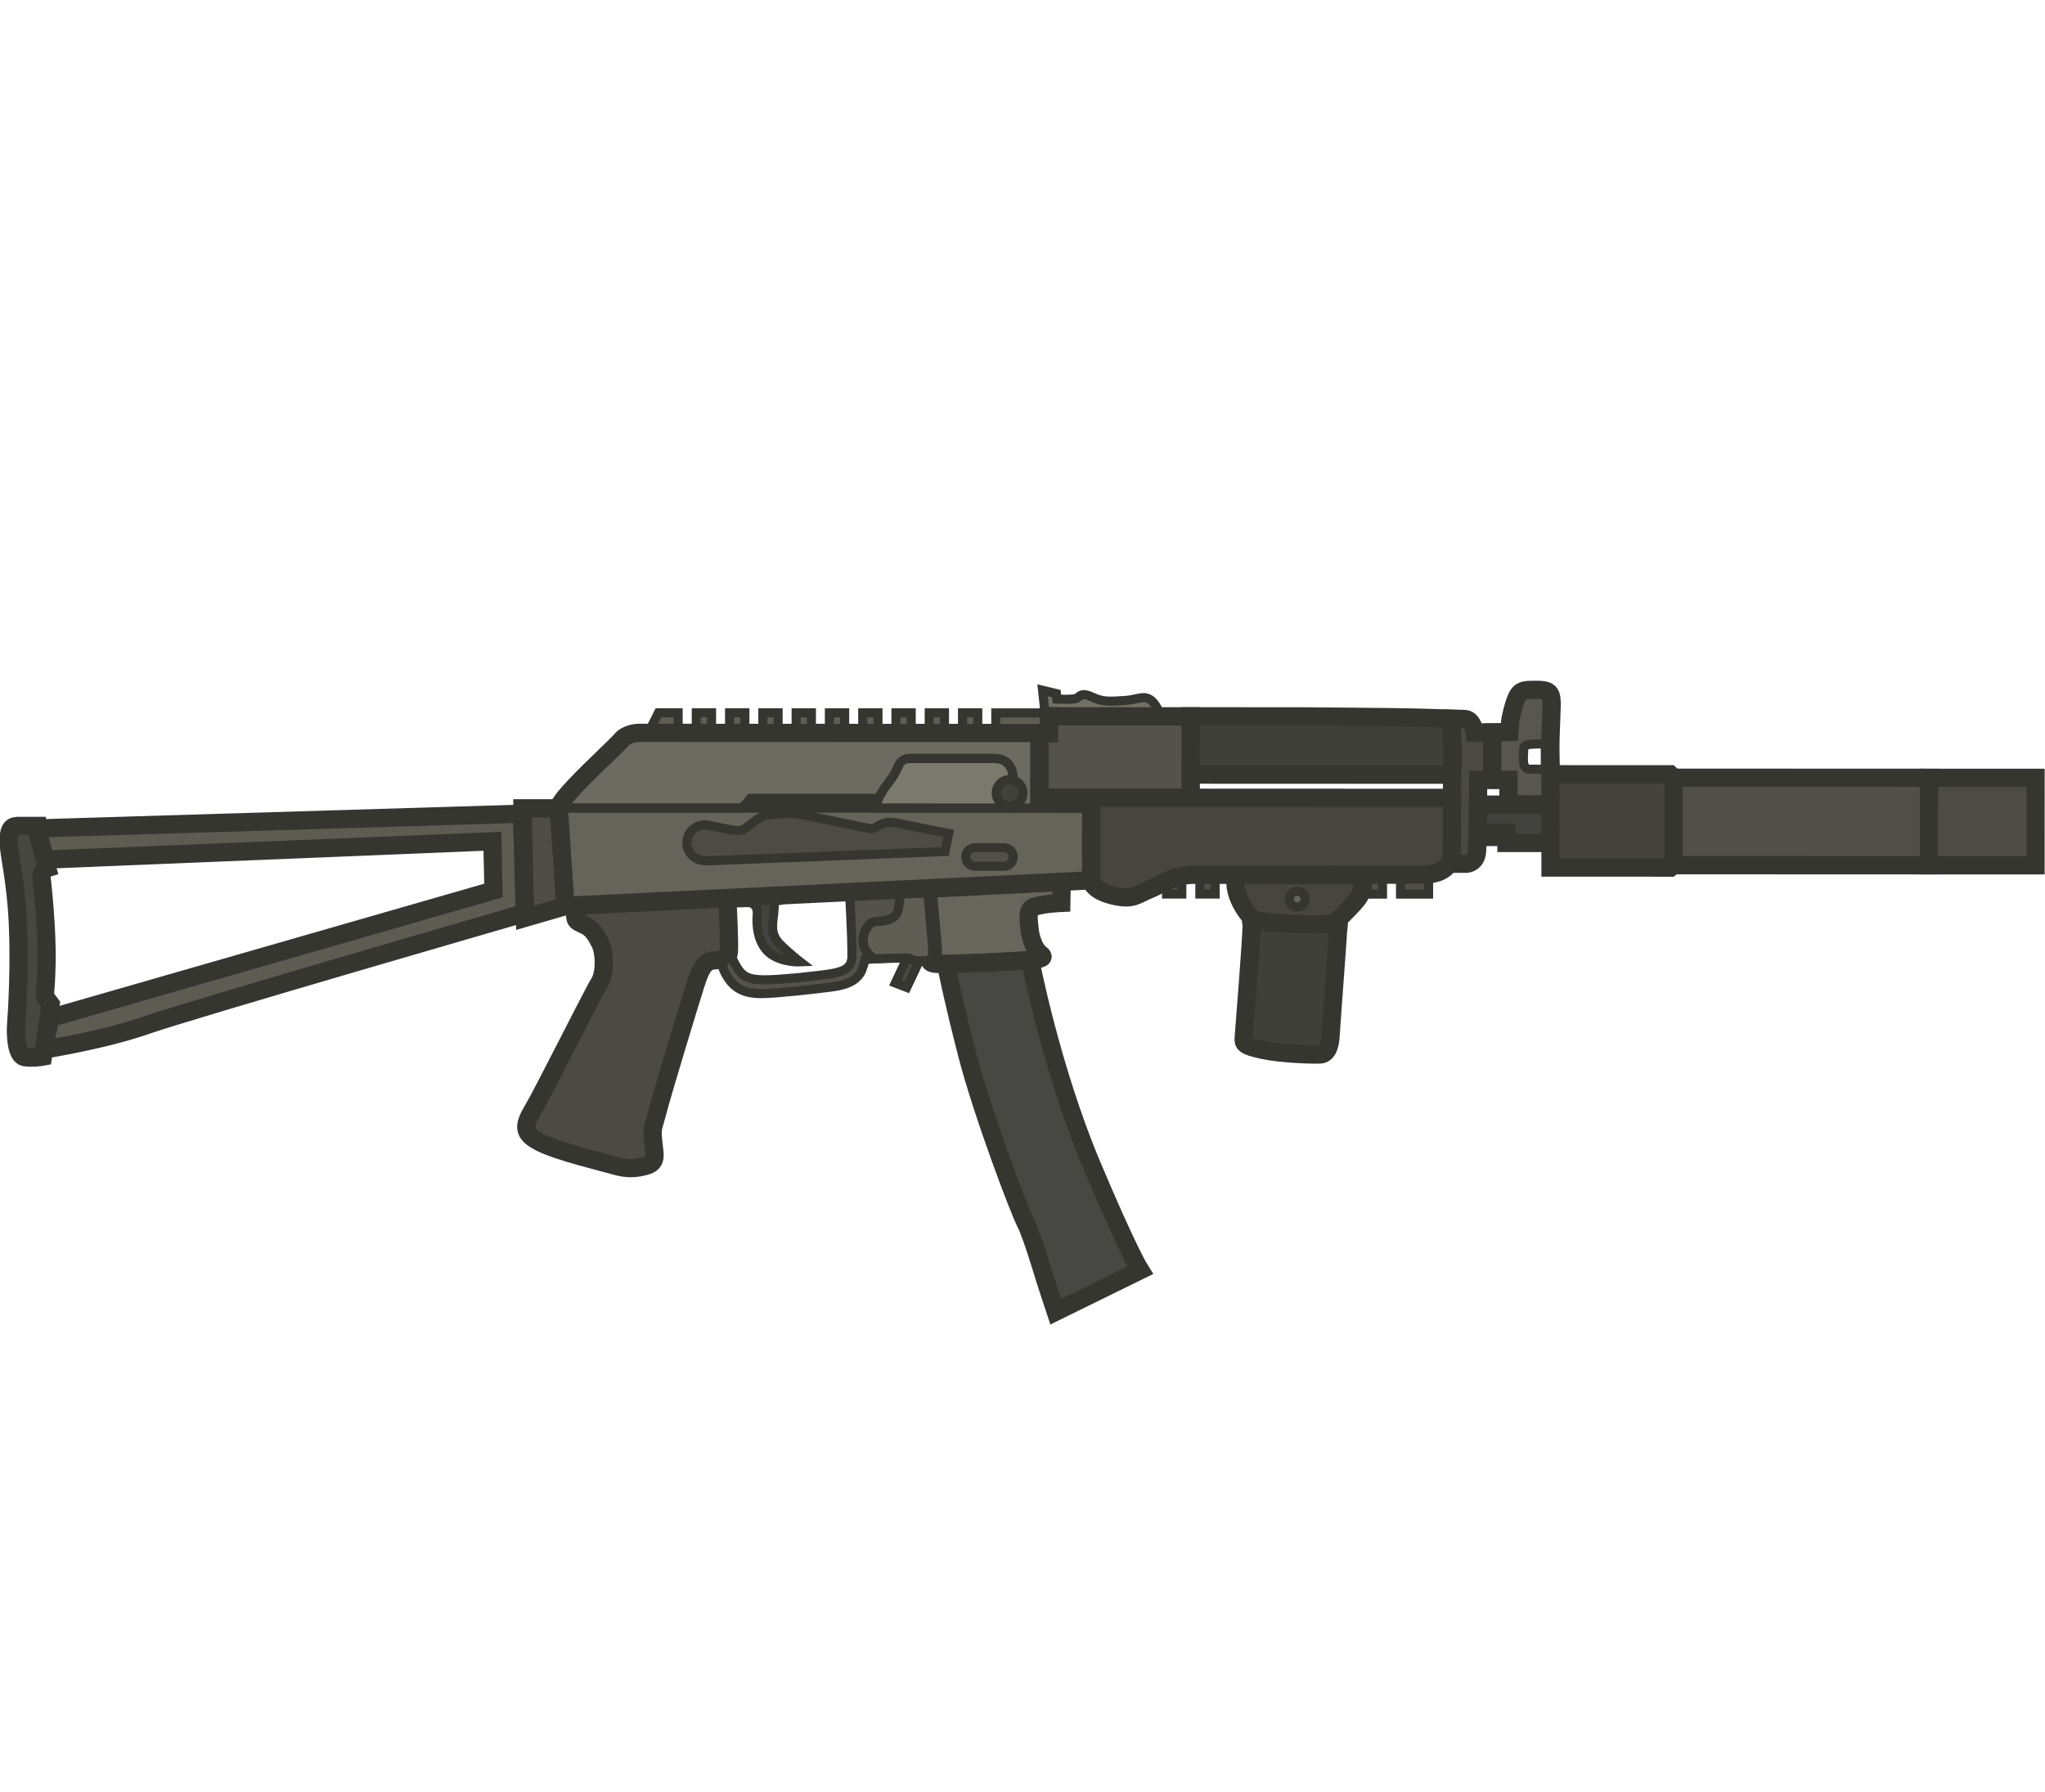 <?xml version="1.0" encoding="UTF-8" standalone="no"?>
<svg
   width="125.487"
   height="110"
   viewBox="0 0 125.487 110"
   fill="none"
   version="1.1"
   id="svg50"
   sodipodi:docname="pp19.svg"
   inkscape:version="1.4 (86a8ad7, 2024-10-11)"
   xmlns:inkscape="http://www.inkscape.org/namespaces/inkscape"
   xmlns:sodipodi="http://sodipodi.sourceforge.net/DTD/sodipodi-0.dtd"
   xmlns="http://www.w3.org/2000/svg"
   xmlns:svg="http://www.w3.org/2000/svg">
  <sodipodi:namedview
     id="namedview50"
     pagecolor="#505050"
     bordercolor="#ffffff"
     borderopacity="1"
     inkscape:showpageshadow="0"
     inkscape:pageopacity="0"
     inkscape:pagecheckerboard="1"
     inkscape:deskcolor="#d1d1d1"
     inkscape:zoom="3.8215908"
     inkscape:cx="27.475469"
     inkscape:cy="89.884036"
     inkscape:window-width="1920"
     inkscape:window-height="1009"
     inkscape:window-x="-8"
     inkscape:window-y="-8"
     inkscape:window-maximized="1"
     inkscape:current-layer="svg50" />
  <g
     clip-path="url(#clip0_1714_788)"
     id="g50"
     transform="matrix(0.886,0.512,-0.512,0.886,39.315,-20.642)">
    <path
       d="m 73.734,30.471 c 0,0 0.96,1.445 1.144,1.765 0.184,0.32 0.59,1.115 0.59,1.115 l 0.694,1.202 c 0,0 1.137,2.05 1.376,2.464 0.239,0.414 0.395,1.075 0.395,1.075 l 0.959,-0.553 c 0,0 0.497,-0.312 0.165,-0.973 -0.332,-0.661 -2.082,-3.736 -2.082,-3.736 l 0.733,-0.423 -1.422,-2.463 -0.921,0.532 c 0,0 -0.472,-0.643 -0.928,-0.392 z"
       fill="#4a4a43"
       stroke="#363631"
       stroke-width="1.093"
       stroke-miterlimit="3.994"
       id="path1" />
    <path
       d="m 30.088,61.88 9.525,-5.499 0.129,-0.749 6.663,-3.847 c -0.025,-0.18 -0.021,-0.373 -0.01,-0.613 0.005,-0.115 0.022,-0.25 0.041,-0.399 0.038,-0.302 0.083,-0.66 0.05,-1.013 -0.016,-0.176 -0.03,-0.325 -0.03,-0.415 0,-0.357 0.353,-0.561 0.353,-0.561 l 4.413,-2.548 c 0.964,-0.556 1.52,0.407 1.52,0.407 l 0.934,1.618 4.06,-2.344 -0.316,-0.546 -2.688,1.552 -1.94,-3.361 -20.812,12.016 c 0,0 -0.612,0.352 -0.701,0.935 -0.026,0.17 -0.166,0.658 -0.343,1.275 -0.428,1.493 -1.073,3.745 -0.848,4.091 z"
       fill="#6b6b61"
       id="path2" />
    <path
       fill-rule="evenodd"
       clip-rule="evenodd"
       d="m 78.546,31.922 -0.837,0.483 -1.422,-2.463 0.873,-0.529 -0.255,-0.529 c -0.139,-0.283 -0.399,-1.211 -0.403,-1.61 -0.004,-0.399 0.249,-0.545 0.766,-0.844 0.517,-0.298 0.779,-0.387 1.063,-0.025 0.14,0.178 0.364,0.608 0.643,1.14 0.289,0.553 0.635,1.215 1.004,1.82 0.723,1.187 1.539,2.558 1.539,2.558 l -2.233,1.277 z m 1.598,-1.659 -0.765,-1.31 c -1.063,0.614 -1.085,0.697 -0.944,0.943 0.024,0.041 0.052,0.099 0.085,0.166 0.164,0.333 0.436,0.886 0.773,0.692 z"
       fill="#57574f"
       id="path3" />
    <path
       d="m 32.481,55.309 -0.077,-1.364 1.022,-0.59 0.601,1.041 z"
       fill="#5e5e55"
       stroke="#363631"
       stroke-width="0.546"
       stroke-miterlimit="3.994"
       id="path4" />
    <path
       d="m 34.369,52.81 0.601,1.041 0.791,-0.457 -0.601,-1.041 z"
       fill="#5e5e55"
       stroke="#363631"
       stroke-width="0.546"
       stroke-miterlimit="3.994"
       id="path5" />
    <path
       d="m 36.098,51.812 0.601,1.041 0.791,-0.457 -0.601,-1.041 z"
       fill="#5e5e55"
       stroke="#363631"
       stroke-width="0.546"
       stroke-miterlimit="3.994"
       id="path6" />
    <path
       d="m 37.826,50.815 0.601,1.041 0.791,-0.457 -0.601,-1.041 z"
       fill="#5e5e55"
       stroke="#363631"
       stroke-width="0.546"
       stroke-miterlimit="3.994"
       id="path7" />
    <path
       d="m 39.555,49.817 0.601,1.041 0.791,-0.457 -0.601,-1.041 z"
       fill="#5e5e55"
       stroke="#363631"
       stroke-width="0.546"
       stroke-miterlimit="3.994"
       id="path8" />
    <path
       d="m 41.281,48.819 0.601,1.041 0.791,-0.457 -0.601,-1.041 z"
       fill="#5e5e55"
       stroke="#363631"
       stroke-width="0.546"
       stroke-miterlimit="3.994"
       id="path9" />
    <path
       d="m 43.012,47.821 0.601,1.041 0.791,-0.457 -0.601,-1.041 z"
       fill="#5e5e55"
       stroke="#363631"
       stroke-width="0.546"
       stroke-miterlimit="3.994"
       id="path10" />
    <path
       d="m 44.736,46.822 0.601,1.041 0.791,-0.457 -0.601,-1.041 z"
       fill="#5e5e55"
       stroke="#363631"
       stroke-width="0.546"
       stroke-miterlimit="3.994"
       id="path11" />
    <path
       d="m 63.697,47.202 0.525,0.91 0.791,-0.457 -0.525,-0.909 z"
       fill="#505048"
       stroke="#363631"
       stroke-width="0.546"
       stroke-miterlimit="3.994"
       id="path12" />
    <path
       d="m 75.848,40.185 0.525,0.91 1.456,-0.841 -0.525,-0.909 z"
       fill="#505048"
       stroke="#363631"
       stroke-width="0.546"
       stroke-miterlimit="3.994"
       id="path13" />
    <path
       d="m 46.465,45.825 0.601,1.041 0.791,-0.457 -0.601,-1.041 z"
       fill="#5e5e55"
       stroke="#363631"
       stroke-width="0.546"
       stroke-miterlimit="3.994"
       id="path14" />
    <path
       d="m 48.193,44.827 0.601,1.041 0.791,-0.457 -0.601,-1.041 z"
       fill="#5e5e55"
       stroke="#363631"
       stroke-width="0.546"
       stroke-miterlimit="3.994"
       id="path15" />
    <path
       d="m 65.428,46.204 0.525,0.909 0.791,-0.457 -0.525,-0.91 z"
       fill="#505048"
       stroke="#363631"
       stroke-width="0.546"
       stroke-miterlimit="3.994"
       id="path16" />
    <path
       d="m 74.121,41.185 0.525,0.91 0.791,-0.457 -0.525,-0.909 z"
       fill="#505048"
       stroke="#363631"
       stroke-width="0.546"
       stroke-miterlimit="3.994"
       id="path17" />
    <path
       d="m 49.922,43.829 0.601,1.041 2.521,-1.455 -0.601,-1.041 z"
       fill="#5e5e55"
       stroke="#363631"
       stroke-width="0.546"
       stroke-miterlimit="3.994"
       id="path18" />
    <path
       d="m 44.424,59.656 c 0.076,0.251 0.088,0.294 -0.17,0.443 -0.259,0.149 -0.167,0.102 0.119,0.727 0.285,0.625 0.433,1.25 1.271,1.485 0.688,0.192 1.599,0.317 1.599,0.317 0,0 -0.974,0.625 -1.894,0.454 -0.92,-0.171 -1.515,-1.093 -1.746,-1.592 -0.232,-0.499 -0.598,-0.526 -0.871,-0.368 -0.273,0.157 -0.579,0.397 -0.684,0.357 -0.104,-0.04 -0.185,-0.169 -0.185,-0.169 z"
       fill="#43433f"
       stroke="#363631"
       stroke-width="0.546"
       stroke-miterlimit="3.994"
       id="path19" />
    <path
       d="m 52.428,42.286 -0.757,-1.034 0.818,-0.242 0.185,0.27 c 0,0 0.943,-0.479 1.028,-0.669 0.085,-0.191 0.063,-0.444 0.775,-0.5 0.712,-0.057 1.067,-0.332 1.735,-0.771 0.668,-0.439 0.79,-0.811 1.257,-0.832 0.466,-0.021 1.04,0.481 1.04,0.481 z"
       fill="#707065"
       stroke="#363631"
       stroke-width="0.546"
       stroke-miterlimit="3.994"
       id="path20" />
    <path
       d="m 52.801,43.578 1.932,3.346 7.858,-4.537 -2.442,-4.229 -7.359,4.249 0.51,0.884 z"
       fill="#53534b"
       stroke="#363631"
       stroke-width="1.093"
       stroke-miterlimit="3.994"
       id="path21" />
    <path
       d="m 51.657,55.011 c 1.66,2.376 2.264,3.161 2.254,3.317 -0.01,0.156 -0.106,0.575 0.409,0.34 0.516,-0.235 4.088,-2.536 4.751,-2.994 0.663,-0.458 0.765,-0.629 0.378,-0.669 -0.387,-0.04 -0.943,-0.483 -1.272,-0.945 -0.329,-0.462 -0.772,-0.946 -0.453,-1.305 0.419,-0.472 1.3,-1.026 1.3,-1.026 l -0.606,-1.093 z"
       fill="#66665c"
       stroke="#363631"
       stroke-width="1.093"
       stroke-miterlimit="3.994"
       id="path22" />
    <path
       d="m 54.873,58.359 c 0,0 2.503,-1.543 3.28,-2.071 0.776,-0.528 0.964,-0.663 0.964,-0.663 0,0 4.35,5.016 9.341,8.796 4.486,3.398 5.685,4.019 5.685,4.019 l -3.141,4.687 c 0,0 -1.162,-1.031 -1.541,-1.379 -0.379,-0.349 -2.027,-1.914 -2.699,-2.341 -0.672,-0.427 -5.488,-4.347 -8.066,-6.971 -2.578,-2.624 -3.824,-4.075 -3.824,-4.075 z"
       fill="#474743"
       stroke="#363631"
       stroke-width="1.093"
       stroke-miterlimit="3.994"
       id="path23" />
    <path
       d="m 60.148,38.157 1.748,3.028 13.571,-7.835 c -0.782,-1.439 -1.502,-2.507 -1.734,-2.879 0,0 -1.502,0.786 -3.223,1.755 -1.722,0.969 -4.308,2.437 -4.308,2.437 z"
       fill="#40403a"
       stroke="#363631"
       stroke-width="1.093"
       stroke-miterlimit="3.994"
       id="path24" />
    <path
       d="m 33.829,66.488 7.715,-4.981 c 0,0 1.554,2.387 1.709,2.786 0.155,0.399 -0.095,0.531 -0.556,0.86 -0.462,0.329 -0.422,0.833 -0.213,1.802 0.209,0.97 1.518,6.581 1.822,7.671 0.304,1.091 0.182,1.01 0.635,1.664 0.453,0.654 0.916,1 0.446,1.51 -0.47,0.51 -0.944,0.796 -1.692,0.977 -0.748,0.181 -3.222,0.933 -4.476,1.018 -1.254,0.085 -1.435,-0.337 -1.418,-1.5 0.018,-1.163 -0.39,-7.796 -0.361,-8.527 0.029,-0.731 -0.651,-1.78 -1.137,-2.101 -0.486,-0.321 -0.848,-0.513 -1.308,-0.486 -0.46,0.028 -0.607,0.1 -0.776,-0.128 -0.169,-0.228 -0.389,-0.565 -0.389,-0.565 z"
       fill="#4b4b44"
       stroke="#363631"
       stroke-width="1.093"
       stroke-miterlimit="3.994"
       id="path25" />
    <path
       d="m 50.246,55.901 -2.54,1.635 c 0,0 1.319,1.973 2.074,3.29 0.015,0.029 0.036,0.072 0.056,0.126 0.332,0.814 -0.575,1.324 -2.265,2.583 -2.515,1.767 -2.722,1.782 -3.967,0.952 -0.199,-0.2 -0.468,-0.436 -0.468,-0.436 0,0 0.15,0.178 0.152,0.324 l 0.014,0.806 c 1.17,0.973 2.038,0.741 2.889,0.249 0.697,-0.403 2.576,-1.787 3.386,-2.406 0.821,-0.628 1.079,-1.062 1.12,-1.599 0.02,-0.261 -0.164,-0.87 -0.164,-0.87 l 0.459,-0.302 c 0,0 -0.654,-0.036 -1.016,-0.447 -0.363,-0.411 -0.455,-1.254 -0.022,-1.536 0.433,-0.281 0.803,-0.639 0.857,-0.99 0.054,-0.351 -0.564,-1.379 -0.564,-1.379 z"
       fill="#53534c"
       stroke="#363631"
       stroke-width="0.546"
       stroke-miterlimit="3.994"
       id="path26" />
    <path
       d="M 51.656,55.01 50.246,55.899 c 0,0 0.375,0.573 0.517,1.08 0.142,0.507 -0.137,0.762 -0.377,0.976 -0.24,0.214 -0.688,0.36 -0.699,0.786 -0.011,0.426 -0.023,0.459 0.143,0.801 0.166,0.343 0.375,0.498 0.631,0.594 0.256,0.096 0.529,0.114 0.529,0.114 0,0 1.613,-1.006 1.745,-1.07 0.132,-0.064 0.293,0.019 0.458,-0.076 0.165,-0.095 0.74,-0.421 0.74,-0.421 0,0 -0.053,-0.114 -0.02,-0.252 0.033,-0.138 -0.138,-0.39 -0.215,-0.502 -0.077,-0.112 -2.043,-2.919 -2.043,-2.919 z"
       fill="#5e5e55"
       stroke="#363631"
       stroke-width="0.546"
       stroke-miterlimit="3.994"
       id="path27" />
    <path
       d="m 52.672,59.241 0.139,1.63 0.725,-0.115 -0.144,-1.759 c -0.407,0.206 -0.674,0.221 -0.72,0.243 z"
       fill="#4a4a46"
       stroke="#363631"
       stroke-width="0.546"
       stroke-miterlimit="3.994"
       id="path28" />
    <path
       d="m 28.211,62.984 3.417,5.614 1.747,-1.824 -3.277,-4.878 z"
       fill="#4d4d46"
       stroke="#363631"
       stroke-width="1.093"
       stroke-miterlimit="3.994"
       id="path29" />
    <path
       d="M 28.348,63.279 3.571,78.618 4.993,79.953 27.639,65.6 29.171,68.124 9.999,88.028 10.555,89.91 c 0,0 2.853,-2.303 4.634,-4.377 1.78,-2.074 16.28,-17.175 16.28,-17.175 z"
       fill="#5c5c53"
       stroke="#363631"
       stroke-width="1.093"
       stroke-miterlimit="3.994"
       id="path30" />
    <path
       d="m 3.571,78.617 1.531,1.523 0.224,0.215 c 0,0 -0.269,0.293 -0.023,0.633 0.247,0.34 1.832,2.476 2.859,4.346 1.027,1.871 0.74,1.681 1.083,1.829 l 0.342,0.148 1.175,2.956 c 0,0 -0.445,0.381 -0.918,0.574 C 9.371,91.036 8.678,89.974 8.398,89.382 8.118,88.79 6.85,86.25 5.413,84.021 3.976,81.793 2.836,80.709 2.475,80.04 2.114,79.371 2.274,79.191 2.612,78.996 l 0.89,-0.514 z"
       fill="#474741"
       stroke="#363631"
       stroke-width="1.093"
       stroke-miterlimit="3.994"
       id="path31" />
    <path
       d="m 77.72,34.116 0.943,1.699 0.78,-0.45 -0.13,-0.226 0.715,-0.412 0.309,0.536 2.344,-1.353 -0.141,-0.244 -1.022,-1.741 z"
       fill="#42423e"
       stroke="#363631"
       stroke-width="1.093"
       stroke-miterlimit="3.994"
       id="path32" />
    <path
       d="m 79.379,28.953 0.765,1.31 -0.85,0.491 c -0.405,0.234 -0.716,-0.612 -0.858,-0.858 -0.142,-0.246 -0.12,-0.329 0.943,-0.943 z"
       stroke="#363631"
       stroke-width="0.546"
       stroke-miterlimit="3.994"
       id="path33" />
    <path
       d="M 57.738,45.918 30.09,61.881 33.367,66.759 59.9,49.663 Z"
       fill="#64645a"
       id="path34" />
    <path
       d="m 52.888,51.452 c -0.063,0.037 -0.119,0.085 -0.163,0.143 -0.044,0.058 -0.077,0.124 -0.096,0.195 -0.019,0.071 -0.024,0.144 -0.014,0.217 0.009,0.072 0.033,0.142 0.07,0.206 0.036,0.063 0.085,0.119 0.143,0.163 0.058,0.044 0.124,0.077 0.195,0.096 0.071,0.019 0.144,0.024 0.217,0.014 0.072,-0.009 0.142,-0.033 0.206,-0.07 l 1.502,-0.867 c 0.063,-0.036 0.119,-0.085 0.163,-0.143 0.044,-0.058 0.077,-0.124 0.096,-0.195 0.019,-0.071 0.024,-0.144 0.014,-0.217 C 55.21,50.922 55.187,50.852 55.15,50.789 55.114,50.726 55.065,50.67 55.007,50.626 54.949,50.581 54.883,50.548 54.812,50.529 54.742,50.511 54.668,50.506 54.596,50.515 54.523,50.525 54.453,50.549 54.39,50.585 Z"
       fill="#515149"
       stroke="#363631"
       stroke-width="0.546"
       stroke-miterlimit="3.994"
       stroke-linecap="round"
       id="path35" />
    <path
       d="m 76.161,34.551 -18.741,10.82 2.486,4.305 c 0,0 0.331,0.486 1.554,0.13 1.224,-0.355 1.21,-0.749 1.716,-1.392 0.506,-0.643 0.79,-1.485 1.903,-2.128 1.178,-0.68 10.745,-6.202 11.919,-6.905 1.155,-0.692 1.091,-1.453 0.785,-1.982 -0.17,-0.294 -0.723,-1.297 -1.623,-2.848 z"
       fill="#46463f"
       stroke="#363631"
       stroke-width="1.093"
       stroke-miterlimit="3.994"
       id="path36" />
    <path
       d="m 74.016,44.44 c -0.039,0.031 -0.078,0.062 -0.117,0.092 -0.043,0.033 -0.085,0.065 -0.128,0.097 -0.043,0.032 -0.085,0.062 -0.127,0.092 -0.042,0.03 -0.084,0.06 -0.126,0.088 -0.042,0.028 -0.084,0.057 -0.125,0.084 -0.041,0.027 -0.082,0.054 -0.123,0.08 -0.041,0.026 -0.08,0.051 -0.12,0.076 -0.04,0.025 -0.079,0.048 -0.117,0.072 -0.038,0.023 -0.076,0.046 -0.114,0.068 -0.074,0.044 -0.146,0.085 -0.215,0.123 -0.069,0.038 -0.134,0.074 -0.196,0.107 -0.061,0.033 -0.119,0.063 -0.172,0.091 -0.106,0.056 -0.195,0.102 -0.261,0.137 -0.066,0.036 -0.167,0.091 -0.294,0.159 -0.064,0.034 -0.134,0.072 -0.21,0.112 -0.076,0.04 -0.158,0.083 -0.245,0.127 -0.087,0.045 -0.178,0.091 -0.274,0.138 -0.095,0.047 -0.195,0.096 -0.297,0.144 -0.102,0.049 -0.207,0.098 -0.313,0.146 -0.053,0.024 -0.107,0.048 -0.161,0.072 -0.054,0.024 -0.109,0.047 -0.163,0.071 -0.055,0.023 -0.11,0.047 -0.165,0.069 -0.055,0.023 -0.11,0.045 -0.165,0.066 -0.055,0.022 -0.185,0.086 -0.24,0.107 -0.055,0.021 -0.164,0.06 -0.164,0.06 0.047,0.086 0.21,0.281 0.21,0.281 0.667,1.279 2.228,4.559 2.941,6.048 0.158,0.334 0.254,0.421 1.334,0.081 1.08,-0.34 2.799,-1.262 3.156,-1.503 0.357,-0.241 0.229,-0.77 -0.052,-1.317 -0.268,-0.524 -2.608,-5.388 -2.867,-5.887 z"
       fill="#40403a"
       stroke="#363631"
       stroke-width="1.093"
       stroke-miterlimit="3.994"
       id="path37" />
    <path
       d="m 73.863,41.228 -6.583,3.818 c 0.36,1.281 2.22,1.83 2.254,1.811 l 0.091,-0.04 c 0,0 0.11,-0.042 0.165,-0.064 0.055,-0.022 0.11,-0.044 0.165,-0.066 0.055,-0.023 0.11,-0.046 0.165,-0.069 0.055,-0.023 0.109,-0.047 0.163,-0.071 0.054,-0.024 0.108,-0.048 0.161,-0.072 0.107,-0.049 0.211,-0.098 0.313,-0.146 0.102,-0.049 0.201,-0.097 0.297,-0.144 0.095,-0.047 0.187,-0.094 0.274,-0.138 0.087,-0.045 0.169,-0.087 0.245,-0.127 0.076,-0.04 0.147,-0.078 0.21,-0.112 0.127,-0.069 0.228,-0.124 0.294,-0.159 0.066,-0.036 0.154,-0.082 0.261,-0.137 0.053,-0.028 0.111,-0.059 0.172,-0.091 0.062,-0.033 0.127,-0.069 0.196,-0.107 0.069,-0.038 0.14,-0.079 0.215,-0.123 0.037,-0.022 0.075,-0.045 0.114,-0.068 0.038,-0.023 0.077,-0.047 0.117,-0.072 0.04,-0.025 0.08,-0.05 0.12,-0.076 0.041,-0.026 0.081,-0.052 0.123,-0.08 0.041,-0.027 0.083,-0.055 0.125,-0.084 0.042,-0.029 0.084,-0.058 0.126,-0.088 0.042,-0.03 0.085,-0.061 0.127,-0.092 0.043,-0.032 0.085,-0.064 0.128,-0.097 0,0 0.078,-0.061 0.117,-0.092 0,0 -0.087,-0.175 -0.087,-0.186 -0.001,-0.247 0.419,-1.447 0.364,-1.911 -0.055,-0.464 -0.431,-1.116 -0.431,-1.116 z"
       fill="#46463f"
       stroke="#363631"
       stroke-width="1.093"
       stroke-miterlimit="3.994"
       id="path38" />
    <path
       d="m 71.394,44.867 c 0.227,-0.131 0.304,-0.421 0.174,-0.648 -0.131,-0.227 -0.421,-0.304 -0.648,-0.174 -0.227,0.131 -0.304,0.421 -0.174,0.648 0.131,0.227 0.421,0.304 0.648,0.174 z"
       fill="#65655c"
       stroke="#363630"
       stroke-width="0.546"
       stroke-miterlimit="3.994"
       stroke-linecap="round"
       id="path39" />
    <path
       d="m 78.546,31.922 -0.837,0.483 -1.422,-2.463 0.873,-0.529 -0.255,-0.529 c -0.139,-0.283 -0.399,-1.211 -0.403,-1.61 -0.004,-0.399 0.249,-0.545 0.766,-0.844 0.517,-0.298 0.779,-0.387 1.063,-0.025 0.14,0.178 0.364,0.608 0.643,1.14 0.289,0.553 0.635,1.215 1.004,1.82 0.723,1.187 1.539,2.558 1.539,2.558 l -2.233,1.277 z"
       stroke="#363631"
       stroke-width="1.093"
       stroke-miterlimit="3.994"
       id="path40" />
    <path
       d="m 86.773,26.787 -6.208,3.584 2.798,4.846 6.236,-3.6 0.093,-0.218 -2.624,-4.545 z"
       fill="#44443d"
       stroke="#363631"
       stroke-width="1.093"
       stroke-miterlimit="3.994"
       id="path41" />
    <path
       d="m 100.322,19.2 -13.256,7.653 2.624,4.545 13.256,-7.653 z"
       fill="#505048"
       stroke="#363631"
       stroke-width="1.093"
       stroke-miterlimit="3.994"
       id="path42" />
    <path
       d="m 100.322,19.2 2.624,4.545 5.533,-3.195 -2.624,-4.545 z"
       fill="#4c4c44"
       stroke="#363631"
       stroke-width="1.093"
       stroke-miterlimit="3.994"
       id="path43" />
    <path
       d="m 46.406,51.785 -6.663,3.847 -0.129,0.749 6.99,-4.035 c -0.115,-0.199 -0.172,-0.372 -0.198,-0.56 z"
       fill="#3b3b35"
       id="path44" />
    <path
       d="m 30.936,57.789 c -0.428,1.493 -1.073,3.745 -0.848,4.092 L 33.365,66.759 59.898,49.663 57.42,45.372 54.732,46.924 52.792,43.563 31.98,55.579 c 0,0 -0.612,0.352 -0.701,0.935 -0.026,0.17 -0.166,0.658 -0.343,1.275 z"
       stroke="#363631"
       stroke-width="1.093"
       stroke-miterlimit="3.994"
       id="path45" />
    <path
       d="m 30.088,61.88 9.525,-5.499 0.129,-0.749 6.663,-3.847 c -0.025,-0.18 -0.021,-0.373 -0.01,-0.613 0.005,-0.115 0.022,-0.25 0.041,-0.399 0.038,-0.302 0.083,-0.66 0.05,-1.013 -0.016,-0.176 -0.03,-0.325 -0.03,-0.415 0,-0.357 0.353,-0.561 0.353,-0.561 l 4.413,-2.548 c 0.964,-0.556 1.52,0.407 1.52,0.407 l 0.934,1.618 4.06,-2.344 -0.316,-0.546 -2.688,1.552 -1.94,-3.361 -20.812,12.016 c 0,0 -0.612,0.352 -0.701,0.935 -0.026,0.17 -0.166,0.658 -0.343,1.275 -0.428,1.493 -1.073,3.745 -0.848,4.091 z"
       stroke="#363631"
       stroke-width="0.546"
       stroke-miterlimit="3.994"
       id="path46" />
    <path
       fill-rule="evenodd"
       clip-rule="evenodd"
       d="m 53.676,48.263 -7.072,4.083 c -0.224,-0.388 -0.231,-0.683 -0.209,-1.173 0.016,-0.348 0.14,-0.886 0.091,-1.412 -0.016,-0.176 -0.03,-0.325 -0.03,-0.415 0,-0.357 0.353,-0.561 0.353,-0.561 l 4.413,-2.548 c 0.964,-0.556 1.52,0.407 1.52,0.407 z"
       fill="#79796d"
       stroke="#363631"
       stroke-width="0.546"
       stroke-miterlimit="3.994"
       id="path47" />
    <path
       d="m 53.439,48.262 c 0.381,-0.22 0.511,-0.707 0.291,-1.088 -0.22,-0.381 -0.707,-0.511 -1.088,-0.291 -0.381,0.22 -0.511,0.707 -0.291,1.088 0.22,0.381 0.707,0.511 1.088,0.291 z"
       fill="#42423d"
       stroke="#363631"
       stroke-width="0.556"
       stroke-miterlimit="3.994"
       stroke-linecap="round"
       id="path48" />
    <path
       d="M 57.738,45.918 30.09,61.881 33.367,66.759 59.9,49.663 Z"
       stroke="#363631"
       stroke-width="0.546"
       stroke-miterlimit="3.994"
       id="path49" />
    <path
       fill-rule="evenodd"
       clip-rule="evenodd"
       d="m 48.023,52.542 c -0.582,0.197 -0.741,0.542 -0.88,0.8 -0.14,0.258 -0.397,0.312 -0.397,0.312 l -3.833,1.275 c -0.756,0.256 -1.085,0.577 -1.642,0.944 -0.557,0.366 -0.686,1.078 -0.893,1.472 -0.207,0.394 -0.472,0.423 -2.086,0.969 -0.518,0.224 -0.778,0.808 -0.598,1.343 0.192,0.568 0.81,0.85 1.378,0.658 0.066,-0.022 0.266,-0.122 0.325,-0.156 l 12.049,-7.607 -0.354,-1.047 z"
       fill="#4c4c44"
       stroke="#363631"
       stroke-width="0.546"
       stroke-miterlimit="3.994"
       stroke-linecap="round"
       id="path50" />
  </g>
  <defs
     id="defs50">
    <clipPath
       id="clip0_1714_788">
      <rect
         width="110"
         height="110"
         fill="#ffffff"
         id="rect50"
         x="0"
         y="0" />
    </clipPath>
  </defs>
</svg>
